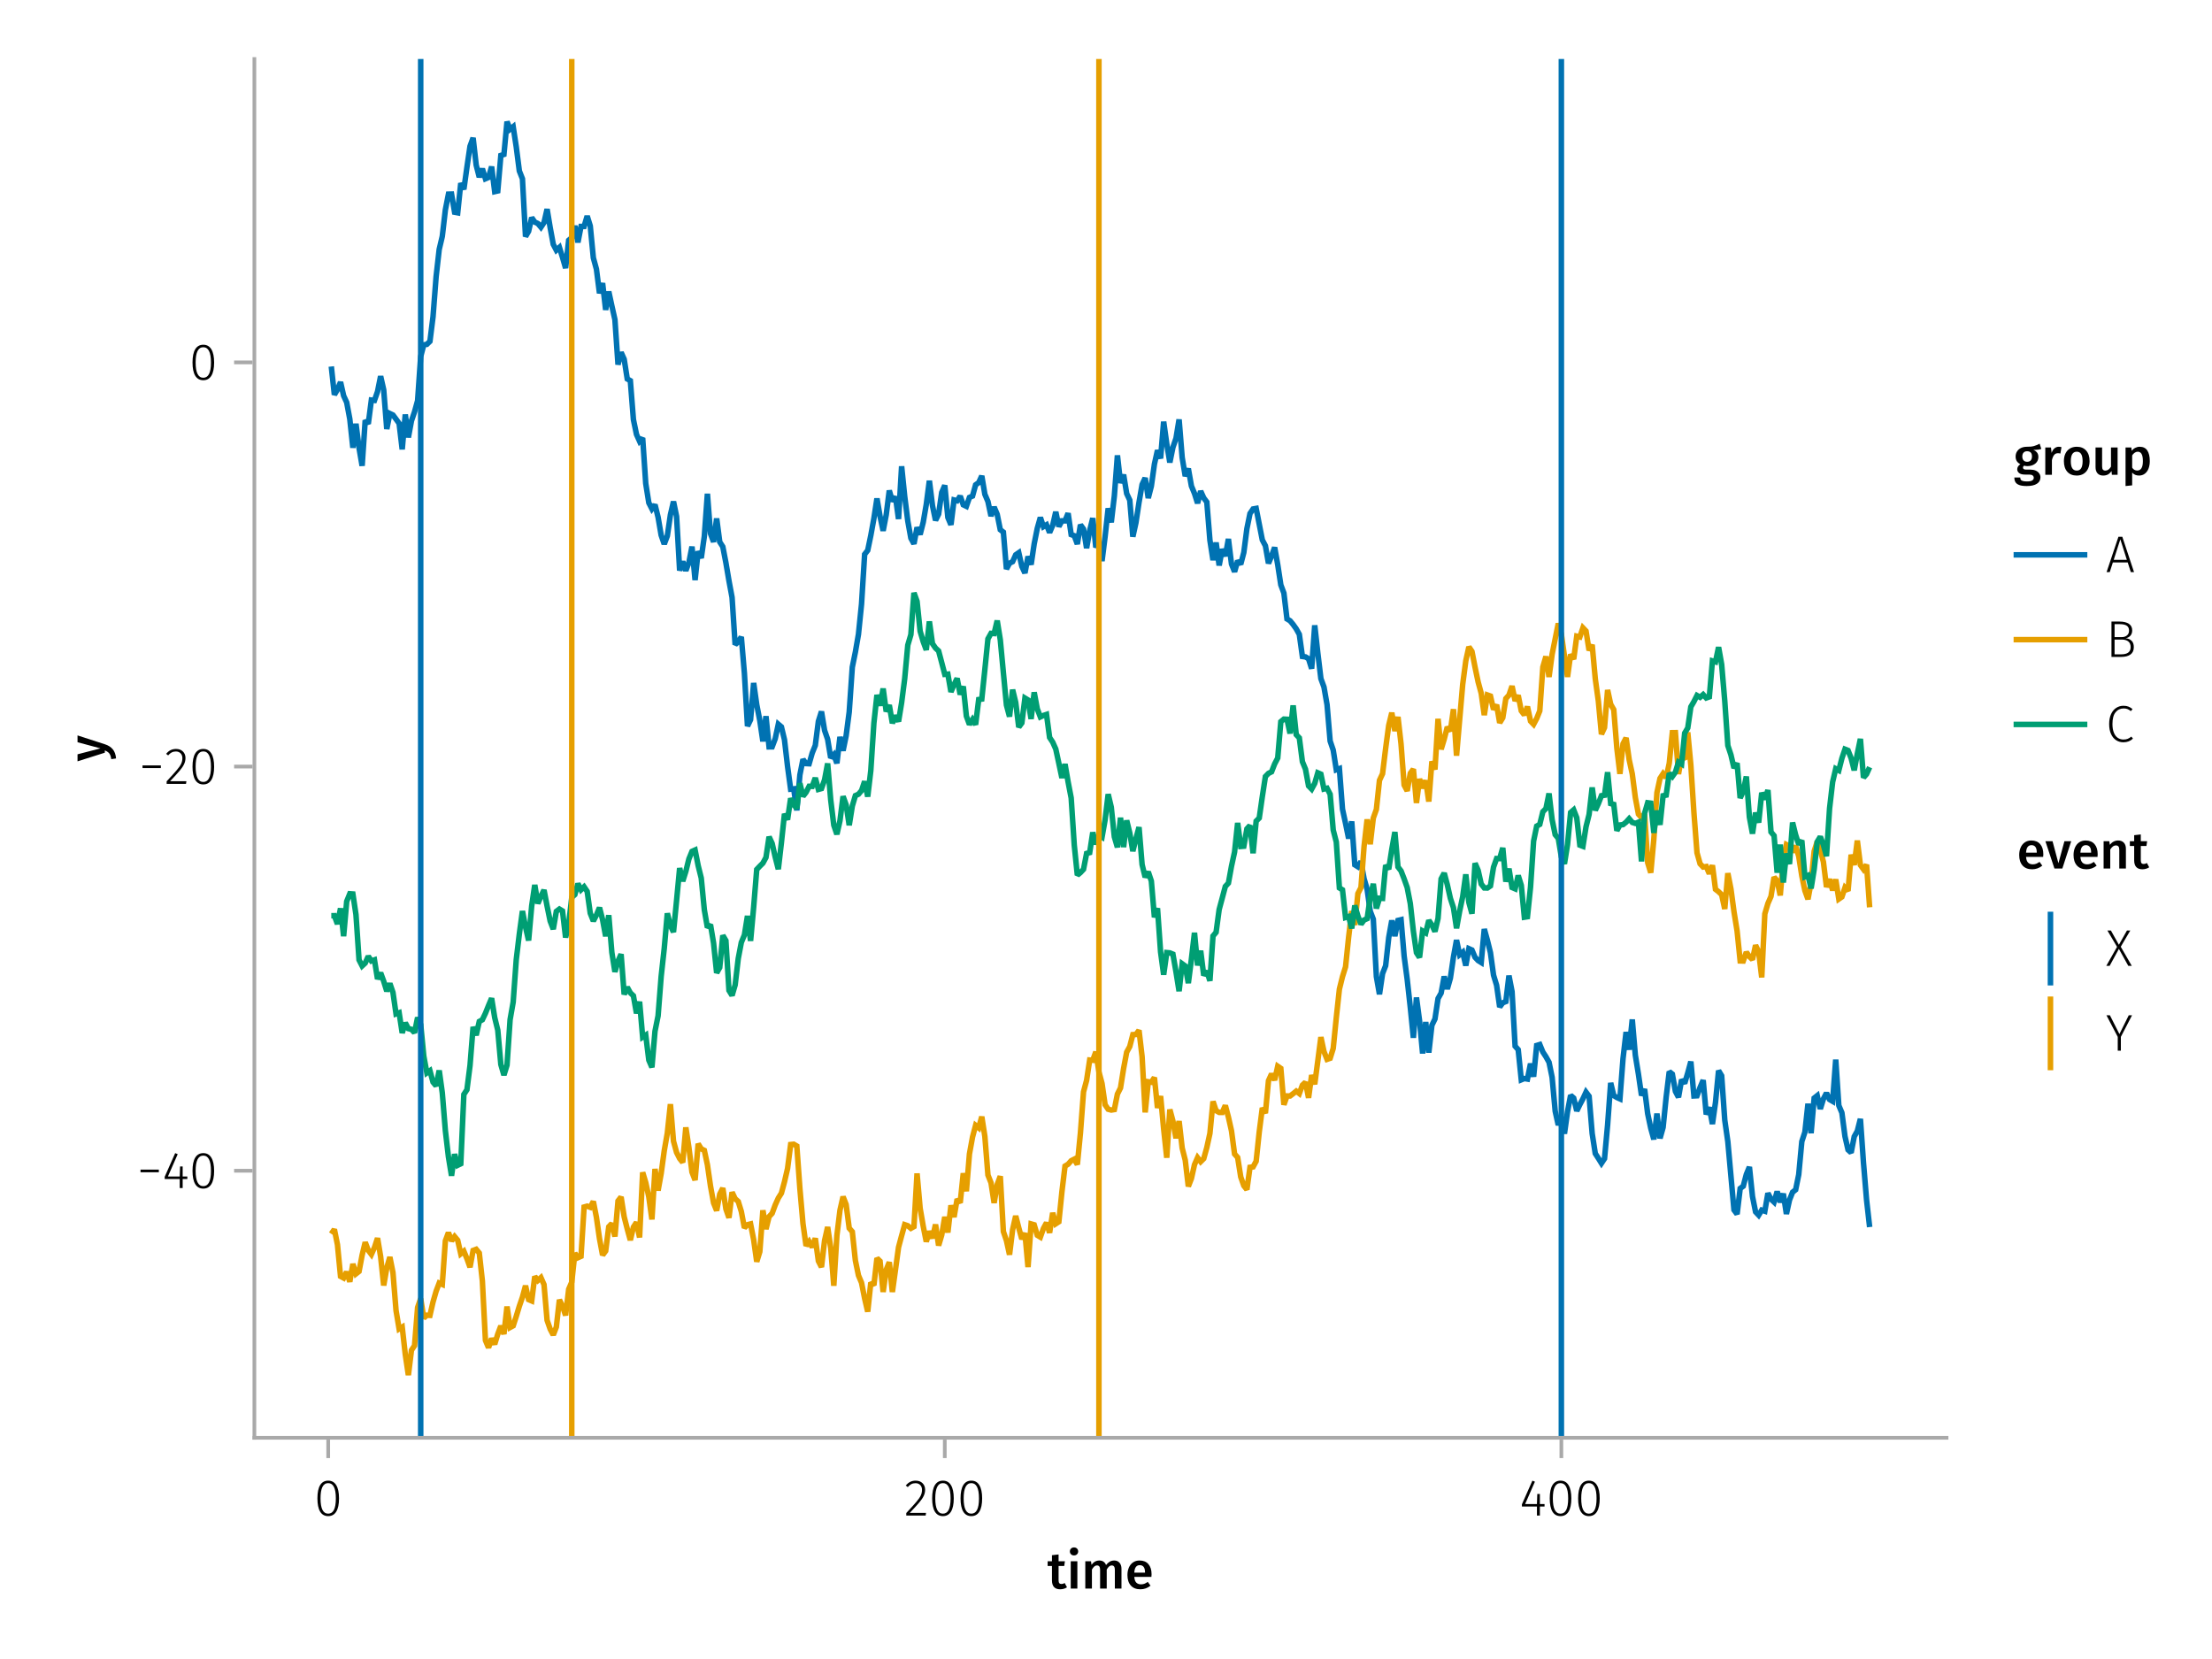 <?xml version="1.0" encoding="UTF-8"?>
<svg xmlns="http://www.w3.org/2000/svg" xmlns:xlink="http://www.w3.org/1999/xlink" width="600" height="450" viewBox="0 0 600 450">
<defs>
<g>
<g id="glyph-0-0-1197f55f">
<path d="M 5.312 -0.344 C 5.051 -0.156 4.758 -0.02 4.438 0.062 C 4.125 0.156 3.797 0.203 3.453 0.203 C 2.723 0.203 2.172 0 1.797 -0.406 C 1.422 -0.812 1.234 -1.414 1.234 -2.219 L 1.234 -6.125 L 0.062 -6.125 L 0.062 -7.406 L 1.234 -7.406 L 1.234 -9.047 L 3.031 -9.25 L 3.031 -7.406 L 4.75 -7.406 L 4.562 -6.125 L 3.031 -6.125 L 3.031 -2.25 C 3.031 -1.883 3.094 -1.625 3.219 -1.469 C 3.344 -1.312 3.539 -1.234 3.812 -1.234 C 4.082 -1.234 4.375 -1.32 4.688 -1.5 Z M 5.312 -0.344 "/>
</g>
<g id="glyph-1-0-1197f55f">
<path d="M 2.875 -7.406 L 2.875 0 L 1.078 0 L 1.078 -7.406 Z M 1.969 -11.156 C 2.301 -11.156 2.57 -11.051 2.781 -10.844 C 2.988 -10.633 3.094 -10.375 3.094 -10.062 C 3.094 -9.758 2.988 -9.504 2.781 -9.297 C 2.57 -9.086 2.301 -8.984 1.969 -8.984 C 1.633 -8.984 1.363 -9.086 1.156 -9.297 C 0.945 -9.504 0.844 -9.758 0.844 -10.062 C 0.844 -10.375 0.945 -10.633 1.156 -10.844 C 1.363 -11.051 1.633 -11.156 1.969 -11.156 Z M 1.969 -11.156 "/>
</g>
<g id="glyph-2-0-1197f55f">
<path d="M 8.938 -7.609 C 9.531 -7.609 10.004 -7.406 10.359 -7 C 10.711 -6.594 10.891 -6.047 10.891 -5.359 L 10.891 0 L 9.094 0 L 9.094 -5.078 C 9.094 -5.867 8.82 -6.266 8.281 -6.266 C 8 -6.266 7.75 -6.172 7.531 -5.984 C 7.32 -5.805 7.109 -5.531 6.891 -5.156 L 6.891 0 L 5.094 0 L 5.094 -5.078 C 5.094 -5.867 4.82 -6.266 4.281 -6.266 C 3.988 -6.266 3.734 -6.172 3.516 -5.984 C 3.305 -5.805 3.094 -5.531 2.875 -5.156 L 2.875 0 L 1.078 0 L 1.078 -7.406 L 2.625 -7.406 L 2.766 -6.438 C 3.328 -7.219 4.039 -7.609 4.906 -7.609 C 5.344 -7.609 5.719 -7.5 6.031 -7.281 C 6.344 -7.062 6.566 -6.758 6.703 -6.375 C 7.004 -6.77 7.332 -7.07 7.688 -7.281 C 8.051 -7.5 8.469 -7.609 8.938 -7.609 Z M 8.938 -7.609 "/>
</g>
<g id="glyph-2-1-1197f55f">
<path d="M 7.156 -3.875 C 7.156 -3.781 7.141 -3.539 7.109 -3.156 L 2.469 -3.156 C 2.52 -2.438 2.703 -1.922 3.016 -1.609 C 3.336 -1.297 3.758 -1.141 4.281 -1.141 C 4.613 -1.141 4.922 -1.191 5.203 -1.297 C 5.492 -1.41 5.801 -1.582 6.125 -1.812 L 6.875 -0.781 C 6.051 -0.125 5.133 0.203 4.125 0.203 C 3 0.203 2.129 -0.141 1.516 -0.828 C 0.91 -1.516 0.609 -2.457 0.609 -3.656 C 0.609 -4.406 0.738 -5.082 1 -5.688 C 1.258 -6.289 1.633 -6.758 2.125 -7.094 C 2.625 -7.438 3.211 -7.609 3.891 -7.609 C 4.93 -7.609 5.734 -7.281 6.297 -6.625 C 6.867 -5.969 7.156 -5.051 7.156 -3.875 Z M 5.375 -4.391 C 5.375 -5.691 4.895 -6.344 3.938 -6.344 C 3.5 -6.344 3.156 -6.18 2.906 -5.859 C 2.656 -5.535 2.508 -5.02 2.469 -4.312 L 5.375 -4.312 Z M 5.375 -4.391 "/>
</g>
<g id="glyph-3-0-1197f55f">
<path d="M 3.844 -9.469 C 4.812 -9.469 5.539 -9.055 6.031 -8.234 C 6.531 -7.422 6.781 -6.223 6.781 -4.641 C 6.781 -3.078 6.531 -1.883 6.031 -1.062 C 5.531 -0.25 4.801 0.156 3.844 0.156 C 2.883 0.156 2.156 -0.25 1.656 -1.062 C 1.164 -1.883 0.922 -3.082 0.922 -4.656 C 0.922 -6.238 1.164 -7.438 1.656 -8.25 C 2.156 -9.062 2.883 -9.469 3.844 -9.469 Z M 3.844 -8.797 C 2.457 -8.797 1.766 -7.414 1.766 -4.656 C 1.766 -1.895 2.457 -0.516 3.844 -0.516 C 4.531 -0.516 5.047 -0.848 5.391 -1.516 C 5.742 -2.191 5.922 -3.234 5.922 -4.641 C 5.922 -6.055 5.742 -7.102 5.391 -7.781 C 5.047 -8.457 4.531 -8.797 3.844 -8.797 Z M 3.844 -8.797 "/>
</g>
<g id="glyph-4-0-1197f55f">
<path d="M 3.156 -9.469 C 3.938 -9.469 4.555 -9.238 5.016 -8.781 C 5.484 -8.32 5.719 -7.734 5.719 -7.016 C 5.719 -6.41 5.586 -5.844 5.328 -5.312 C 5.078 -4.781 4.68 -4.195 4.141 -3.562 C 3.609 -2.926 2.742 -1.977 1.547 -0.719 L 5.969 -0.719 L 5.859 0 L 0.609 0 L 0.609 -0.688 C 1.879 -2.051 2.789 -3.062 3.344 -3.719 C 3.906 -4.375 4.301 -4.941 4.531 -5.422 C 4.758 -5.898 4.875 -6.414 4.875 -6.969 C 4.875 -7.52 4.711 -7.957 4.391 -8.281 C 4.066 -8.613 3.641 -8.781 3.109 -8.781 C 2.68 -8.781 2.301 -8.691 1.969 -8.516 C 1.633 -8.336 1.316 -8.07 1.016 -7.719 L 0.469 -8.141 C 0.832 -8.586 1.234 -8.922 1.672 -9.141 C 2.109 -9.359 2.602 -9.469 3.156 -9.469 Z M 3.156 -9.469 "/>
</g>
<g id="glyph-4-1-1197f55f">
<path d="M 3.844 -9.469 C 4.812 -9.469 5.539 -9.055 6.031 -8.234 C 6.531 -7.422 6.781 -6.223 6.781 -4.641 C 6.781 -3.078 6.531 -1.883 6.031 -1.062 C 5.531 -0.25 4.801 0.156 3.844 0.156 C 2.883 0.156 2.156 -0.25 1.656 -1.062 C 1.164 -1.883 0.922 -3.082 0.922 -4.656 C 0.922 -6.238 1.164 -7.438 1.656 -8.25 C 2.156 -9.062 2.883 -9.469 3.844 -9.469 Z M 3.844 -8.797 C 2.457 -8.797 1.766 -7.414 1.766 -4.656 C 1.766 -1.895 2.457 -0.516 3.844 -0.516 C 4.531 -0.516 5.047 -0.848 5.391 -1.516 C 5.742 -2.191 5.922 -3.234 5.922 -4.641 C 5.922 -6.055 5.742 -7.102 5.391 -7.781 C 5.047 -8.457 4.531 -8.797 3.844 -8.797 Z M 3.844 -8.797 "/>
</g>
<g id="glyph-4-2-1197f55f">
<path d="M 7.125 -9.594 L 4.094 -3.75 L 4.094 0 L 3.25 0 L 3.25 -3.734 L 0.188 -9.594 L 1.125 -9.594 L 3.703 -4.5 L 6.234 -9.594 Z M 7.125 -9.594 "/>
</g>
<g id="glyph-5-0-1197f55f">
<path d="M 3.844 -9.469 C 4.812 -9.469 5.539 -9.055 6.031 -8.234 C 6.531 -7.422 6.781 -6.223 6.781 -4.641 C 6.781 -3.078 6.531 -1.883 6.031 -1.062 C 5.531 -0.25 4.801 0.156 3.844 0.156 C 2.883 0.156 2.156 -0.25 1.656 -1.062 C 1.164 -1.883 0.922 -3.082 0.922 -4.656 C 0.922 -6.238 1.164 -7.438 1.656 -8.25 C 2.156 -9.062 2.883 -9.469 3.844 -9.469 Z M 3.844 -8.797 C 2.457 -8.797 1.766 -7.414 1.766 -4.656 C 1.766 -1.895 2.457 -0.516 3.844 -0.516 C 4.531 -0.516 5.047 -0.848 5.391 -1.516 C 5.742 -2.191 5.922 -3.234 5.922 -4.641 C 5.922 -6.055 5.742 -7.102 5.391 -7.781 C 5.047 -8.457 4.531 -8.797 3.844 -8.797 Z M 3.844 -8.797 "/>
</g>
<g id="glyph-6-0-1197f55f">
<path d="M 6.766 -3.125 L 6.766 -2.453 L 5.5 -2.453 L 5.5 0 L 4.703 0 L 4.703 -2.453 L 0.625 -2.453 L 0.625 -3.047 L 3.469 -9.469 L 4.156 -9.188 L 1.5 -3.125 L 4.703 -3.125 L 4.797 -5.859 L 5.5 -5.859 L 5.5 -3.125 Z M 6.766 -3.125 "/>
</g>
<g id="glyph-6-1-1197f55f">
<path d="M 3.844 -9.469 C 4.812 -9.469 5.539 -9.055 6.031 -8.234 C 6.531 -7.422 6.781 -6.223 6.781 -4.641 C 6.781 -3.078 6.531 -1.883 6.031 -1.062 C 5.531 -0.25 4.801 0.156 3.844 0.156 C 2.883 0.156 2.156 -0.25 1.656 -1.062 C 1.164 -1.883 0.922 -3.082 0.922 -4.656 C 0.922 -6.238 1.164 -7.438 1.656 -8.25 C 2.156 -9.062 2.883 -9.469 3.844 -9.469 Z M 3.844 -8.797 C 2.457 -8.797 1.766 -7.414 1.766 -4.656 C 1.766 -1.895 2.457 -0.516 3.844 -0.516 C 4.531 -0.516 5.047 -0.848 5.391 -1.516 C 5.742 -2.191 5.922 -3.234 5.922 -4.641 C 5.922 -6.055 5.742 -7.102 5.391 -7.781 C 5.047 -8.457 4.531 -8.797 3.844 -8.797 Z M 3.844 -8.797 "/>
</g>
<g id="glyph-7-0-1197f55f">
<path d="M 0.031 -4.656 C 0.945 -4.363 1.656 -3.91 2.156 -3.297 C 2.664 -2.691 2.961 -1.863 3.047 -0.812 L 1.75 -0.625 C 1.676 -1.113 1.57 -1.504 1.438 -1.797 C 1.301 -2.086 1.117 -2.32 0.891 -2.5 C 0.672 -2.676 0.375 -2.844 0 -3 L 0 -2.375 L -7.406 -0.031 L -7.406 -1.938 L -1.188 -3.547 L -7.406 -5.219 L -7.406 -7.062 Z M 0.031 -4.656 "/>
</g>
<g id="glyph-8-0-1197f55f">
<path d="M 0.969 -4.281 L 0.969 -5 L 5.938 -5 L 5.938 -4.281 Z M 0.969 -4.281 "/>
</g>
<g id="glyph-9-0-1197f55f">
<path d="M 6.766 -3.125 L 6.766 -2.453 L 5.5 -2.453 L 5.5 0 L 4.703 0 L 4.703 -2.453 L 0.625 -2.453 L 0.625 -3.047 L 3.469 -9.469 L 4.156 -9.188 L 1.5 -3.125 L 4.703 -3.125 L 4.797 -5.859 L 5.5 -5.859 L 5.5 -3.125 Z M 6.766 -3.125 "/>
</g>
<g id="glyph-10-0-1197f55f">
<path d="M 3.844 -9.469 C 4.812 -9.469 5.539 -9.055 6.031 -8.234 C 6.531 -7.422 6.781 -6.223 6.781 -4.641 C 6.781 -3.078 6.531 -1.883 6.031 -1.062 C 5.531 -0.25 4.801 0.156 3.844 0.156 C 2.883 0.156 2.156 -0.25 1.656 -1.062 C 1.164 -1.883 0.922 -3.082 0.922 -4.656 C 0.922 -6.238 1.164 -7.438 1.656 -8.25 C 2.156 -9.062 2.883 -9.469 3.844 -9.469 Z M 3.844 -8.797 C 2.457 -8.797 1.766 -7.414 1.766 -4.656 C 1.766 -1.895 2.457 -0.516 3.844 -0.516 C 4.531 -0.516 5.047 -0.848 5.391 -1.516 C 5.742 -2.191 5.922 -3.234 5.922 -4.641 C 5.922 -6.055 5.742 -7.102 5.391 -7.781 C 5.047 -8.457 4.531 -8.797 3.844 -8.797 Z M 3.844 -8.797 "/>
</g>
<g id="glyph-11-0-1197f55f">
<path d="M 0.969 -4.281 L 0.969 -5 L 5.938 -5 L 5.938 -4.281 Z M 0.969 -4.281 "/>
</g>
<g id="glyph-12-0-1197f55f">
<path d="M 3.156 -9.469 C 3.938 -9.469 4.555 -9.238 5.016 -8.781 C 5.484 -8.32 5.719 -7.734 5.719 -7.016 C 5.719 -6.41 5.586 -5.844 5.328 -5.312 C 5.078 -4.781 4.68 -4.195 4.141 -3.562 C 3.609 -2.926 2.742 -1.977 1.547 -0.719 L 5.969 -0.719 L 5.859 0 L 0.609 0 L 0.609 -0.688 C 1.879 -2.051 2.789 -3.062 3.344 -3.719 C 3.906 -4.375 4.301 -4.941 4.531 -5.422 C 4.758 -5.898 4.875 -6.414 4.875 -6.969 C 4.875 -7.52 4.711 -7.957 4.391 -8.281 C 4.066 -8.613 3.641 -8.781 3.109 -8.781 C 2.68 -8.781 2.301 -8.691 1.969 -8.516 C 1.633 -8.336 1.316 -8.07 1.016 -7.719 L 0.469 -8.141 C 0.832 -8.586 1.234 -8.922 1.672 -9.141 C 2.109 -9.359 2.602 -9.469 3.156 -9.469 Z M 3.156 -9.469 "/>
</g>
<g id="glyph-13-0-1197f55f">
<path d="M 3.844 -9.469 C 4.812 -9.469 5.539 -9.055 6.031 -8.234 C 6.531 -7.422 6.781 -6.223 6.781 -4.641 C 6.781 -3.078 6.531 -1.883 6.031 -1.062 C 5.531 -0.25 4.801 0.156 3.844 0.156 C 2.883 0.156 2.156 -0.25 1.656 -1.062 C 1.164 -1.883 0.922 -3.082 0.922 -4.656 C 0.922 -6.238 1.164 -7.438 1.656 -8.25 C 2.156 -9.062 2.883 -9.469 3.844 -9.469 Z M 3.844 -8.797 C 2.457 -8.797 1.766 -7.414 1.766 -4.656 C 1.766 -1.895 2.457 -0.516 3.844 -0.516 C 4.531 -0.516 5.047 -0.848 5.391 -1.516 C 5.742 -2.191 5.922 -3.234 5.922 -4.641 C 5.922 -6.055 5.742 -7.102 5.391 -7.781 C 5.047 -8.457 4.531 -8.797 3.844 -8.797 Z M 3.844 -8.797 "/>
</g>
<g id="glyph-14-0-1197f55f">
<path d="M 7.516 -7.016 C 7.035 -6.848 6.32 -6.766 5.375 -6.766 C 5.832 -6.555 6.172 -6.301 6.391 -6 C 6.609 -5.695 6.719 -5.316 6.719 -4.859 C 6.719 -4.367 6.598 -3.938 6.359 -3.562 C 6.117 -3.195 5.77 -2.906 5.312 -2.688 C 4.863 -2.469 4.336 -2.359 3.734 -2.359 C 3.398 -2.359 3.109 -2.398 2.859 -2.484 C 2.648 -2.336 2.547 -2.156 2.547 -1.938 C 2.547 -1.582 2.844 -1.406 3.438 -1.406 L 4.578 -1.406 C 5.117 -1.406 5.594 -1.316 6 -1.141 C 6.406 -0.961 6.719 -0.711 6.938 -0.391 C 7.164 -0.078 7.281 0.281 7.281 0.688 C 7.281 1.438 6.961 2.016 6.328 2.422 C 5.691 2.836 4.773 3.047 3.578 3.047 C 2.723 3.047 2.051 2.957 1.562 2.781 C 1.07 2.602 0.723 2.348 0.516 2.016 C 0.305 1.68 0.203 1.254 0.203 0.734 L 1.812 0.734 C 1.812 0.992 1.859 1.195 1.953 1.344 C 2.055 1.488 2.238 1.598 2.5 1.672 C 2.758 1.754 3.129 1.797 3.609 1.797 C 4.297 1.797 4.773 1.707 5.047 1.531 C 5.328 1.363 5.469 1.125 5.469 0.812 C 5.469 0.531 5.359 0.312 5.141 0.156 C 4.93 0.008 4.625 -0.062 4.219 -0.062 L 3.094 -0.062 C 2.395 -0.062 1.867 -0.195 1.516 -0.469 C 1.16 -0.738 0.984 -1.082 0.984 -1.5 C 0.984 -1.758 1.055 -2.008 1.203 -2.25 C 1.359 -2.5 1.57 -2.707 1.844 -2.875 C 1.395 -3.102 1.066 -3.383 0.859 -3.719 C 0.648 -4.062 0.547 -4.473 0.547 -4.953 C 0.547 -5.484 0.676 -5.945 0.938 -6.344 C 1.195 -6.75 1.555 -7.062 2.016 -7.281 C 2.484 -7.5 3.016 -7.609 3.609 -7.609 C 4.391 -7.598 5.02 -7.66 5.5 -7.797 C 5.988 -7.93 6.508 -8.145 7.062 -8.438 Z M 3.641 -6.391 C 3.234 -6.391 2.914 -6.258 2.688 -6 C 2.469 -5.75 2.359 -5.41 2.359 -4.984 C 2.359 -4.535 2.473 -4.18 2.703 -3.922 C 2.93 -3.66 3.254 -3.531 3.672 -3.531 C 4.098 -3.531 4.422 -3.656 4.641 -3.906 C 4.867 -4.164 4.984 -4.531 4.984 -5 C 4.984 -5.926 4.535 -6.391 3.641 -6.391 Z M 3.641 -6.391 "/>
</g>
<g id="glyph-14-1-1197f55f">
<path d="M 7 0 L 5.453 0 L 5.344 -1.031 C 5.07 -0.613 4.754 -0.301 4.391 -0.094 C 4.023 0.102 3.586 0.203 3.078 0.203 C 2.422 0.203 1.91 0 1.547 -0.406 C 1.191 -0.812 1.016 -1.375 1.016 -2.094 L 1.016 -7.406 L 2.797 -7.406 L 2.797 -2.312 C 2.797 -1.895 2.867 -1.594 3.016 -1.406 C 3.16 -1.227 3.391 -1.141 3.703 -1.141 C 4.273 -1.141 4.773 -1.492 5.203 -2.203 L 5.203 -7.406 L 7 -7.406 Z M 7 0 "/>
</g>
<g id="glyph-15-0-1197f55f">
<path d="M 4.734 -7.609 C 5.004 -7.609 5.25 -7.57 5.469 -7.5 L 5.172 -5.766 C 4.941 -5.828 4.723 -5.859 4.516 -5.859 C 4.066 -5.859 3.719 -5.695 3.469 -5.375 C 3.219 -5.062 3.02 -4.586 2.875 -3.953 L 2.875 0 L 1.078 0 L 1.078 -7.406 L 2.625 -7.406 L 2.797 -5.953 C 2.973 -6.484 3.227 -6.891 3.562 -7.172 C 3.906 -7.461 4.297 -7.609 4.734 -7.609 Z M 4.734 -7.609 "/>
</g>
<g id="glyph-15-1-1197f55f">
<path d="M 4.906 -7.609 C 5.844 -7.609 6.535 -7.27 6.984 -6.594 C 7.43 -5.914 7.656 -4.957 7.656 -3.719 C 7.656 -2.957 7.539 -2.281 7.312 -1.688 C 7.082 -1.094 6.742 -0.629 6.297 -0.297 C 5.859 0.035 5.336 0.203 4.734 0.203 C 3.953 0.203 3.332 -0.066 2.875 -0.609 L 2.875 2.859 L 1.078 3.047 L 1.078 -7.406 L 2.641 -7.406 L 2.75 -6.5 C 3.031 -6.875 3.359 -7.148 3.734 -7.328 C 4.109 -7.516 4.5 -7.609 4.906 -7.609 Z M 4.234 -1.156 C 5.266 -1.156 5.781 -2.004 5.781 -3.703 C 5.781 -4.609 5.66 -5.258 5.422 -5.656 C 5.191 -6.062 4.844 -6.266 4.375 -6.266 C 4.082 -6.266 3.805 -6.172 3.547 -5.984 C 3.285 -5.805 3.062 -5.566 2.875 -5.266 L 2.875 -1.938 C 3.219 -1.414 3.672 -1.156 4.234 -1.156 Z M 4.234 -1.156 "/>
</g>
<g id="glyph-16-0-1197f55f">
<path d="M 4.109 -7.609 C 5.191 -7.609 6.039 -7.258 6.656 -6.562 C 7.27 -5.875 7.578 -4.922 7.578 -3.703 C 7.578 -2.93 7.438 -2.25 7.156 -1.656 C 6.875 -1.062 6.473 -0.602 5.953 -0.281 C 5.43 0.039 4.812 0.203 4.094 0.203 C 3 0.203 2.145 -0.141 1.531 -0.828 C 0.914 -1.523 0.609 -2.484 0.609 -3.703 C 0.609 -4.484 0.742 -5.164 1.016 -5.75 C 1.297 -6.344 1.703 -6.801 2.234 -7.125 C 2.766 -7.445 3.391 -7.609 4.109 -7.609 Z M 4.109 -6.266 C 3.023 -6.266 2.484 -5.41 2.484 -3.703 C 2.484 -2.828 2.617 -2.18 2.891 -1.766 C 3.16 -1.348 3.562 -1.141 4.094 -1.141 C 4.625 -1.141 5.02 -1.348 5.281 -1.766 C 5.551 -2.191 5.688 -2.836 5.688 -3.703 C 5.688 -4.578 5.551 -5.223 5.281 -5.641 C 5.02 -6.055 4.629 -6.266 4.109 -6.266 Z M 4.109 -6.266 "/>
</g>
<g id="glyph-17-0-1197f55f">
<path d="M 6.797 0 L 5.953 -2.625 L 1.922 -2.625 L 1.078 0 L 0.219 0 L 3.438 -9.594 L 4.484 -9.594 L 7.672 0 Z M 2.156 -3.328 L 5.719 -3.328 L 3.953 -8.906 Z M 2.156 -3.328 "/>
</g>
<g id="glyph-17-1-1197f55f">
<path d="M 5.406 -5.078 C 6.062 -5.004 6.594 -4.773 7 -4.391 C 7.406 -4.004 7.609 -3.426 7.609 -2.656 C 7.609 -1.758 7.305 -1.094 6.703 -0.656 C 6.098 -0.219 5.254 0 4.172 0 L 1.547 0 L 1.547 -9.594 L 3.703 -9.594 C 4.805 -9.594 5.66 -9.391 6.266 -8.984 C 6.867 -8.586 7.172 -7.992 7.172 -7.203 C 7.172 -6.609 7.008 -6.129 6.688 -5.766 C 6.363 -5.398 5.938 -5.172 5.406 -5.078 Z M 2.391 -8.891 L 2.391 -5.375 L 4.328 -5.375 C 4.922 -5.375 5.398 -5.531 5.766 -5.844 C 6.129 -6.156 6.312 -6.586 6.312 -7.141 C 6.312 -7.766 6.098 -8.211 5.672 -8.484 C 5.254 -8.754 4.625 -8.891 3.781 -8.891 Z M 4.172 -0.703 C 5.891 -0.703 6.75 -1.352 6.75 -2.656 C 6.75 -3.352 6.535 -3.867 6.109 -4.203 C 5.68 -4.535 5.117 -4.703 4.422 -4.703 L 2.391 -4.703 L 2.391 -0.703 Z M 4.172 -0.703 "/>
</g>
<g id="glyph-17-2-1197f55f">
<path d="M 4.797 -9.75 C 5.328 -9.75 5.773 -9.676 6.141 -9.531 C 6.516 -9.383 6.891 -9.16 7.266 -8.859 L 6.812 -8.297 C 6.488 -8.555 6.176 -8.742 5.875 -8.859 C 5.582 -8.973 5.242 -9.031 4.859 -9.031 C 3.953 -9.031 3.219 -8.68 2.656 -7.984 C 2.094 -7.297 1.812 -6.234 1.812 -4.797 C 1.812 -3.867 1.941 -3.086 2.203 -2.453 C 2.461 -1.816 2.816 -1.348 3.266 -1.047 C 3.723 -0.742 4.238 -0.594 4.812 -0.594 C 5.27 -0.594 5.656 -0.66 5.969 -0.797 C 6.289 -0.93 6.613 -1.129 6.938 -1.391 L 7.375 -0.844 C 6.676 -0.176 5.812 0.156 4.781 0.156 C 4.039 0.156 3.379 -0.035 2.797 -0.422 C 2.211 -0.805 1.754 -1.367 1.422 -2.109 C 1.086 -2.848 0.922 -3.742 0.922 -4.797 C 0.922 -5.859 1.094 -6.758 1.438 -7.5 C 1.781 -8.238 2.242 -8.797 2.828 -9.172 C 3.41 -9.555 4.066 -9.75 4.797 -9.75 Z M 4.797 -9.75 "/>
</g>
<g id="glyph-17-3-1197f55f">
<path d="M 4.062 -5.188 L 7.062 0 L 6.109 0 L 3.562 -4.609 L 1.047 0 L 0.141 0 L 3.062 -5.156 L 0.438 -9.594 L 1.391 -9.594 L 3.562 -5.719 L 5.75 -9.594 L 6.656 -9.594 Z M 4.062 -5.188 "/>
</g>
<g id="glyph-18-0-1197f55f">
<path d="M 7.156 -3.875 C 7.156 -3.781 7.141 -3.539 7.109 -3.156 L 2.469 -3.156 C 2.52 -2.438 2.703 -1.922 3.016 -1.609 C 3.336 -1.297 3.758 -1.141 4.281 -1.141 C 4.613 -1.141 4.922 -1.191 5.203 -1.297 C 5.492 -1.41 5.801 -1.582 6.125 -1.812 L 6.875 -0.781 C 6.051 -0.125 5.133 0.203 4.125 0.203 C 3 0.203 2.129 -0.141 1.516 -0.828 C 0.91 -1.516 0.609 -2.457 0.609 -3.656 C 0.609 -4.406 0.738 -5.082 1 -5.688 C 1.258 -6.289 1.633 -6.758 2.125 -7.094 C 2.625 -7.438 3.211 -7.609 3.891 -7.609 C 4.93 -7.609 5.734 -7.281 6.297 -6.625 C 6.867 -5.969 7.156 -5.051 7.156 -3.875 Z M 5.375 -4.391 C 5.375 -5.691 4.895 -6.344 3.938 -6.344 C 3.5 -6.344 3.156 -6.18 2.906 -5.859 C 2.656 -5.535 2.508 -5.02 2.469 -4.312 L 5.375 -4.312 Z M 5.375 -4.391 "/>
</g>
<g id="glyph-18-1-1197f55f">
<path d="M 7.031 -7.406 L 4.625 0 L 2.484 0 L 0.031 -7.406 L 1.969 -7.406 L 3.562 -1.438 L 5.188 -7.406 Z M 7.031 -7.406 "/>
</g>
<g id="glyph-18-2-1197f55f">
<path d="M 5.312 -0.344 C 5.051 -0.156 4.758 -0.02 4.438 0.062 C 4.125 0.156 3.797 0.203 3.453 0.203 C 2.723 0.203 2.172 0 1.797 -0.406 C 1.422 -0.812 1.234 -1.414 1.234 -2.219 L 1.234 -6.125 L 0.062 -6.125 L 0.062 -7.406 L 1.234 -7.406 L 1.234 -9.047 L 3.031 -9.25 L 3.031 -7.406 L 4.75 -7.406 L 4.562 -6.125 L 3.031 -6.125 L 3.031 -2.25 C 3.031 -1.883 3.094 -1.625 3.219 -1.469 C 3.344 -1.312 3.539 -1.234 3.812 -1.234 C 4.082 -1.234 4.375 -1.32 4.688 -1.5 Z M 5.312 -0.344 "/>
</g>
<g id="glyph-19-0-1197f55f">
<path d="M 5.031 -7.609 C 5.688 -7.609 6.195 -7.41 6.562 -7.016 C 6.938 -6.617 7.125 -6.066 7.125 -5.359 L 7.125 0 L 5.328 0 L 5.328 -5.078 C 5.328 -5.516 5.25 -5.82 5.094 -6 C 4.945 -6.176 4.723 -6.266 4.422 -6.266 C 4.117 -6.266 3.844 -6.172 3.594 -5.984 C 3.344 -5.797 3.102 -5.52 2.875 -5.156 L 2.875 0 L 1.078 0 L 1.078 -7.406 L 2.625 -7.406 L 2.766 -6.438 C 3.379 -7.219 4.133 -7.609 5.031 -7.609 Z M 5.031 -7.609 "/>
</g>
</g>
<clipPath id="clip-0-1197f55f">
<path clip-rule="nonzero" d="M 113 16 L 115 16 L 115 390 L 113 390 Z M 113 16 "/>
</clipPath>
<clipPath id="clip-1-1197f55f">
<path clip-rule="nonzero" d="M 422 16 L 425 16 L 425 390 L 422 390 Z M 422 16 "/>
</clipPath>
<clipPath id="clip-2-1197f55f">
<path clip-rule="nonzero" d="M 154 16 L 156 16 L 156 390 L 154 390 Z M 154 16 "/>
</clipPath>
<clipPath id="clip-3-1197f55f">
<path clip-rule="nonzero" d="M 297 16 L 299 16 L 299 390 L 297 390 Z M 297 16 "/>
</clipPath>
</defs>
<rect x="-60" y="-45" width="720" height="540" fill="rgb(100%, 100%, 100%)" fill-opacity="1"/>
<path fill-rule="nonzero" fill="rgb(100%, 100%, 100%)" fill-opacity="1" d="M 69 390 L 528 390 L 528 16 L 69 16 Z M 69 390 "/>
<g fill="rgb(0%, 0%, 0%)" fill-opacity="1">
<use xlink:href="#glyph-0-0-1197f55f" x="284.108" y="430.89"/>
</g>
<g fill="rgb(0%, 0%, 0%)" fill-opacity="1">
<use xlink:href="#glyph-1-0-1197f55f" x="289.358" y="430.89"/>
</g>
<g fill="rgb(0%, 0%, 0%)" fill-opacity="1">
<use xlink:href="#glyph-2-0-1197f55f" x="293.306" y="430.89"/>
</g>
<g fill="rgb(0%, 0%, 0%)" fill-opacity="1">
<use xlink:href="#glyph-2-1-1197f55f" x="305.206" y="430.89"/>
</g>
<g fill="rgb(0%, 0%, 0%)" fill-opacity="1">
<use xlink:href="#glyph-3-0-1197f55f" x="85.177" y="411.09"/>
</g>
<g fill="rgb(0%, 0%, 0%)" fill-opacity="1">
<use xlink:href="#glyph-4-0-1197f55f" x="245.218" y="411.09"/>
</g>
<g fill="rgb(0%, 0%, 0%)" fill-opacity="1">
<use xlink:href="#glyph-5-0-1197f55f" x="251.924" y="411.09"/>
</g>
<g fill="rgb(0%, 0%, 0%)" fill-opacity="1">
<use xlink:href="#glyph-4-1-1197f55f" x="259.624" y="411.09"/>
</g>
<g fill="rgb(0%, 0%, 0%)" fill-opacity="1">
<use xlink:href="#glyph-6-0-1197f55f" x="412.189" y="411.09"/>
</g>
<g fill="rgb(0%, 0%, 0%)" fill-opacity="1">
<use xlink:href="#glyph-4-1-1197f55f" x="419.441" y="411.09"/>
</g>
<g fill="rgb(0%, 0%, 0%)" fill-opacity="1">
<use xlink:href="#glyph-6-1-1197f55f" x="427.141" y="411.09"/>
</g>
<g fill="rgb(0%, 0%, 0%)" fill-opacity="1">
<use xlink:href="#glyph-7-0-1197f55f" x="28.436" y="206.542"/>
</g>
<g fill="rgb(0%, 0%, 0%)" fill-opacity="1">
<use xlink:href="#glyph-8-0-1197f55f" x="37.146" y="322.253"/>
</g>
<g fill="rgb(0%, 0%, 0%)" fill-opacity="1">
<use xlink:href="#glyph-9-0-1197f55f" x="44.048" y="322.253"/>
</g>
<g fill="rgb(0%, 0%, 0%)" fill-opacity="1">
<use xlink:href="#glyph-10-0-1197f55f" x="51.3" y="322.253"/>
</g>
<g fill="rgb(0%, 0%, 0%)" fill-opacity="1">
<use xlink:href="#glyph-11-0-1197f55f" x="37.692" y="212.617"/>
</g>
<g fill="rgb(0%, 0%, 0%)" fill-opacity="1">
<use xlink:href="#glyph-12-0-1197f55f" x="44.594" y="212.617"/>
</g>
<g fill="rgb(0%, 0%, 0%)" fill-opacity="1">
<use xlink:href="#glyph-4-1-1197f55f" x="51.3" y="212.617"/>
</g>
<g fill="rgb(0%, 0%, 0%)" fill-opacity="1">
<use xlink:href="#glyph-13-0-1197f55f" x="51.3" y="102.981"/>
</g>
<path fill="none" stroke-width="1.5" stroke-linecap="butt" stroke-linejoin="miter" stroke="rgb(0%, 44.706%, 69.804%)" stroke-opacity="1" stroke-miterlimit="2" d="M 89.863 99.406 L 90.699 107.07 L 91.535 105.66 L 92.371 103.641 L 93.207 107.34 L 94.043 109.16 L 94.883 113.668 L 95.719 121.457 L 96.555 114.949 L 97.391 121.508 L 98.227 126.352 L 99.062 114.016 L 99.898 114.949 L 100.734 108.516 L 101.57 108.609 L 102.406 106.215 L 103.242 102.047 L 104.078 105.75 L 104.914 116.375 L 105.75 112.172 L 106.59 112.57 L 107.426 113.695 L 108.262 114.844 L 109.098 121.891 L 109.934 112.426 L 110.77 118.645 L 111.605 114.156 L 112.441 111.711 L 113.277 108.676 L 114.113 96.695 L 114.949 93.535 L 115.785 93.402 L 116.621 92.582 L 117.457 85.914 L 118.297 75.023 L 119.133 67.648 L 119.969 64.105 L 120.805 56.914 L 121.641 52.664 L 122.477 52.641 L 123.312 57.57 L 124.148 57.723 L 124.984 49.688 L 125.82 51.359 L 126.656 45.352 L 127.492 39.676 L 128.328 37.395 L 129.164 44.766 L 130.004 48.043 L 130.84 45.77 L 131.676 48.488 L 132.512 48.129 L 133.348 45.188 L 134.184 51.98 L 135.02 51.789 L 135.855 42.168 L 136.691 41.891 L 137.527 33 L 138.363 35.051 L 139.199 34.383 L 140.035 39.855 L 140.871 46.375 L 141.711 48.492 L 142.547 64.168 L 143.383 62.734 L 144.219 59.023 L 145.055 60.234 L 145.891 60.625 L 146.727 61.629 L 147.562 60.371 L 148.398 56.719 L 149.234 61.75 L 150.07 66.277 L 150.906 67.863 L 151.742 67.109 L 152.578 69.812 L 153.418 72.723 L 154.254 65.18 L 155.09 64.477 L 155.926 61.254 L 156.762 65.742 L 157.598 61.418 L 158.434 61.422 L 159.27 58.602 L 160.105 61.289 L 160.941 69.926 L 161.777 72.988 L 162.613 79.539 L 163.449 76.801 L 164.285 84.055 L 165.125 79.086 L 165.961 82.969 L 166.797 86.711 L 167.633 98.895 L 168.469 95.578 L 169.305 97.441 L 170.141 102.781 L 170.977 103.254 L 171.812 113.809 L 172.648 117.832 L 173.484 119.691 L 174.32 118.797 L 175.156 131.152 L 175.992 136.383 L 176.832 138.027 L 177.668 136.895 L 178.504 140.301 L 179.34 145.172 L 180.176 147.574 L 181.012 145.367 L 181.848 139.637 L 182.684 136.035 L 183.52 140.094 L 184.355 154.758 L 185.191 152.297 L 186.027 154.797 L 186.863 152.59 L 187.699 148.262 L 188.539 157.344 L 189.375 149.547 L 190.211 151.371 L 191.047 145.496 L 191.883 133.926 L 192.719 144.734 L 193.555 146.992 L 194.391 140.625 L 195.227 147 L 196.062 148.301 L 196.898 152.645 L 197.734 157.559 L 198.57 162.043 L 199.406 174.852 L 200.246 174.07 L 201.082 172.773 L 201.918 182.641 L 202.754 196.953 L 203.59 195.215 L 204.426 185.254 L 205.262 191.145 L 206.098 195.449 L 206.934 201.098 L 207.77 194.266 L 208.605 202.586 L 209.441 202.574 L 210.277 200.375 L 211.117 196.441 L 211.953 197.156 L 212.789 200.656 L 213.625 207.883 L 214.461 214.062 L 215.297 213.973 L 216.133 219.816 L 216.969 210.191 L 217.805 205.977 L 218.641 207.121 L 219.477 207.164 L 220.312 204.25 L 221.148 202.18 L 221.984 195.664 L 222.824 192.996 L 223.66 198.105 L 224.496 200.52 L 225.332 205.566 L 226.168 204.699 L 227.004 207.039 L 227.84 199.879 L 228.676 203.629 L 229.512 199.559 L 230.348 193.109 L 231.184 180.977 L 232.02 176.867 L 232.855 172.051 L 233.691 163.836 L 234.531 150.355 L 235.367 149.285 L 236.203 145.246 L 237.039 140.656 L 237.875 135.211 L 238.711 140.062 L 239.547 143.977 L 240.383 139.633 L 241.219 133.051 L 242.055 135.977 L 242.891 134.711 L 243.727 140.781 L 244.562 126.48 L 245.398 134.66 L 246.238 141.324 L 247.074 145.973 L 247.91 147.516 L 248.746 143.066 L 249.582 144.977 L 250.418 141.676 L 251.254 136.82 L 252.09 130.395 L 252.926 137.117 L 253.762 141.145 L 254.598 139.445 L 255.434 133.598 L 256.27 131.652 L 257.105 140.355 L 257.945 142.344 L 258.781 135.613 L 259.617 135.828 L 260.453 134.562 L 261.289 136.93 L 262.125 137.332 L 262.961 134.926 L 263.797 134.555 L 264.633 131.512 L 265.469 130.922 L 266.305 129.09 L 267.141 134.07 L 267.977 136.035 L 268.812 139.973 L 269.652 137.539 L 270.488 139.512 L 271.324 143.684 L 272.16 144.336 L 272.996 154.352 L 273.832 152.777 L 274.668 152.348 L 275.504 150.496 L 276.34 149.922 L 277.176 153.633 L 278.012 155.441 L 278.848 150.949 L 279.684 153.141 L 280.52 147.531 L 281.359 143.324 L 282.195 140.359 L 283.031 142.855 L 283.867 142.359 L 284.703 144.449 L 285.539 142.516 L 286.375 138.836 L 287.211 142.82 L 288.047 141.281 L 288.883 141.277 L 289.719 139.223 L 290.555 145.012 L 291.391 145.312 L 292.227 147.578 L 293.066 142.348 L 293.902 143.504 L 294.738 148.684 L 295.574 143.93 L 296.41 140.543 L 297.246 148.465 L 298.082 147.117 L 298.918 152.184 L 299.754 145.523 L 300.59 137.875 L 301.426 141.691 L 302.262 134.523 L 303.098 123.516 L 303.934 131 L 304.773 128.75 L 305.609 133.883 L 306.445 135.66 L 307.281 145.578 L 308.117 141.793 L 308.953 136.293 L 309.789 131.43 L 310.625 129.641 L 311.461 135.098 L 312.297 131.852 L 313.133 125.895 L 313.969 122.141 L 314.805 124.344 L 315.641 114.375 L 316.48 120.391 L 317.316 125.445 L 318.152 121.336 L 318.988 118.879 L 319.824 113.773 L 320.66 124.09 L 321.496 129.145 L 322.332 127.105 L 323.168 131.832 L 324.004 133.848 L 324.84 136.496 L 325.676 133.211 L 326.512 135.059 L 327.348 136.184 L 328.188 146.543 L 329.023 151.938 L 329.859 147.164 L 330.695 153.375 L 331.531 148.969 L 332.367 150.84 L 333.203 146.191 L 334.039 152.988 L 334.875 155.086 L 335.711 152.117 L 336.547 153.047 L 337.383 149.852 L 338.219 143.402 L 339.055 139.297 L 339.895 138.059 L 340.73 137.91 L 341.566 142.191 L 342.402 146.461 L 343.238 148.043 L 344.074 152.805 L 344.91 150.824 L 345.746 148.477 L 346.582 153.172 L 347.418 158.645 L 348.254 160.879 L 349.09 167.887 L 349.926 168.383 L 350.762 169.395 L 351.602 170.578 L 352.438 172.074 L 353.273 178.066 L 354.109 178.18 L 354.945 178.684 L 355.781 181.367 L 356.617 169.617 L 357.453 177.133 L 358.289 184.074 L 359.125 186.359 L 359.961 191.156 L 360.797 201 L 361.633 203.469 L 362.469 208.801 L 363.309 208.492 L 364.145 219.469 L 364.98 223.348 L 365.816 227.457 L 366.652 222.805 L 367.488 234.59 L 368.324 235.105 L 369.16 233.684 L 369.996 238.32 L 370.832 241.215 L 371.668 247.148 L 372.504 249.324 L 373.34 264.883 L 374.18 269.688 L 375.016 264.078 L 375.852 261.949 L 376.688 254.324 L 377.523 249.664 L 378.359 253.914 L 379.195 249.664 L 380.031 249.461 L 380.867 259.336 L 381.703 265.68 L 382.539 273.223 L 383.375 281.504 L 384.211 270.566 L 385.047 276.875 L 385.883 285.746 L 386.723 277.215 L 387.559 285.516 L 388.395 278.102 L 389.23 276.391 L 390.066 270.852 L 390.902 269.367 L 391.738 264.844 L 392.574 268.266 L 393.41 265.328 L 394.246 259.598 L 395.082 254.988 L 395.918 258.973 L 396.754 258.293 L 397.594 261.914 L 398.43 257.328 L 399.266 257.695 L 400.102 259.66 L 400.938 260.547 L 401.773 261.07 L 402.609 252.004 L 403.445 255.023 L 404.281 258.41 L 405.117 264.5 L 405.953 267.258 L 406.789 273.141 L 407.625 272 L 408.461 271.672 L 409.301 264.637 L 410.137 268.961 L 410.973 283.773 L 411.809 284.719 L 412.645 292.891 L 413.48 292.547 L 414.316 292.691 L 415.152 288.512 L 415.988 292.047 L 416.824 283.578 L 417.66 283.324 L 418.496 285.352 L 419.332 286.637 L 420.168 288.125 L 421.008 292.211 L 421.844 301.398 L 422.68 305.168 L 423.516 302.945 L 424.352 307.512 L 425.188 301.523 L 426.023 297.113 L 426.859 297.844 L 427.695 301.336 L 428.531 299.617 L 429.367 298.051 L 430.203 296.242 L 431.039 297.363 L 431.875 307.473 L 432.715 312.883 L 433.551 314.18 L 434.387 315.531 L 435.223 314.262 L 436.059 305.133 L 436.895 293.73 L 437.73 297.176 L 438.566 297.684 L 439.402 298.059 L 440.238 287.176 L 441.074 279.941 L 441.91 284.723 L 442.746 276.527 L 443.582 286.23 L 444.422 291.371 L 445.258 297.145 L 446.094 295.414 L 446.93 302.062 L 447.766 306.027 L 448.602 309.051 L 449.438 302.062 L 450.273 308.766 L 451.109 305.805 L 451.945 297.555 L 452.781 290.68 L 453.617 291.344 L 454.453 296.035 L 455.289 297.633 L 456.129 292.859 L 456.965 293.855 L 457.801 291.039 L 458.637 287.945 L 459.473 297.27 L 460.309 297.227 L 461.145 294.961 L 461.98 292.992 L 462.816 302.285 L 463.652 300.363 L 464.488 304.898 L 465.324 299.027 L 466.16 290.402 L 466.996 291.801 L 467.836 303.805 L 468.672 309.676 L 469.508 318.945 L 470.344 328.199 L 471.18 329.32 L 472.016 322.375 L 472.852 321.746 L 473.688 318.559 L 474.523 316.535 L 475.359 324.543 L 476.195 328.715 L 477.031 329.609 L 477.867 328.242 L 478.703 328.527 L 479.543 323.652 L 480.379 325.262 L 481.215 326.059 L 482.051 323.18 L 482.887 326.102 L 483.723 323.777 L 484.559 329.285 L 485.395 325.5 L 486.23 323.383 L 487.066 322.715 L 487.902 318.605 L 488.738 309.625 L 489.574 307.082 L 490.41 299.371 L 491.25 307.375 L 492.086 297.859 L 492.922 297.195 L 493.758 300.793 L 494.594 298.086 L 495.43 296.477 L 496.266 298.238 L 497.102 298.719 L 497.938 287.418 L 498.773 299.863 L 499.609 301.832 L 500.445 308.227 L 501.281 311.883 L 502.117 312.648 L 502.957 308.297 L 503.793 306.793 L 504.629 303.492 L 505.465 315.402 L 506.301 325.449 L 507.137 332.84 "/>
<path fill="none" stroke-width="1.5" stroke-linecap="butt" stroke-linejoin="miter" stroke="rgb(90.196%, 62.353%, 0%)" stroke-opacity="1" stroke-miterlimit="2" d="M 89.863 334.68 L 90.699 333.461 L 91.535 337.598 L 92.371 346.199 L 93.207 346.652 L 94.043 344.984 L 94.883 347.676 L 95.719 342.84 L 96.555 345.523 L 97.391 344.867 L 98.227 340.445 L 99.062 336.965 L 99.898 339.152 L 100.734 340.254 L 101.57 338.387 L 102.406 335.84 L 103.242 340.832 L 104.078 348.684 L 104.914 343.891 L 105.75 340.973 L 106.59 345.195 L 107.426 355.488 L 108.262 360.465 L 109.098 359.965 L 109.934 367.383 L 110.77 373 L 111.605 366.246 L 112.441 365.012 L 113.277 354.633 L 114.113 352.234 L 114.949 357.516 L 115.785 356.754 L 116.621 356.797 L 117.457 353.156 L 118.297 350.238 L 119.133 348.031 L 119.969 348.398 L 120.805 336.582 L 121.641 334.336 L 122.477 336.586 L 123.312 335.418 L 124.148 336.414 L 124.984 340.078 L 125.82 339.387 L 126.656 341.398 L 127.492 343.73 L 128.328 339.184 L 129.164 338.867 L 130.004 339.879 L 130.84 347.445 L 131.676 363.566 L 132.512 365.551 L 133.348 363.074 L 134.184 364.621 L 135.02 361.875 L 135.855 359.648 L 136.691 361.859 L 137.527 354.395 L 138.363 360.07 L 139.199 359.621 L 140.035 357.047 L 140.871 354.289 L 141.711 351.852 L 142.547 348.746 L 143.383 352.512 L 144.219 352.867 L 145.055 346.234 L 145.891 347.312 L 146.727 346.547 L 147.562 348.438 L 148.398 358.121 L 149.234 360.512 L 150.07 362.098 L 150.906 359.945 L 151.742 352.562 L 152.578 354.32 L 153.418 356.789 L 154.254 349.703 L 155.09 347.766 L 155.926 339.934 L 156.762 341.148 L 157.598 340.777 L 158.434 327.402 L 159.27 327.168 L 160.105 327.477 L 160.941 325.883 L 161.777 330.184 L 162.613 335.977 L 163.449 340.445 L 164.285 339.324 L 165.125 332.762 L 165.961 331.883 L 166.797 335.402 L 167.633 325.754 L 168.469 324.68 L 169.305 330.051 L 170.141 333.336 L 170.977 336.391 L 171.812 332.844 L 172.648 331.566 L 173.484 335.66 L 174.32 318.004 L 175.156 320.773 L 175.992 324.68 L 176.832 330.77 L 177.668 317.07 L 178.504 322.934 L 179.34 318.281 L 180.176 312.137 L 181.012 307.336 L 181.848 299.5 L 182.684 309.539 L 183.52 312.598 L 184.355 314.246 L 185.191 315.301 L 186.027 305.805 L 186.863 311.27 L 187.699 317.922 L 188.539 320.105 L 189.375 310.254 L 190.211 311.629 L 191.047 312.031 L 191.883 315.938 L 192.719 321.711 L 193.555 326.301 L 194.391 328.387 L 195.227 323.918 L 196.062 322.273 L 196.898 327.934 L 197.734 330.32 L 198.57 323.387 L 199.406 325.152 L 200.246 325.902 L 201.082 328.613 L 201.918 333.043 L 202.754 332.199 L 203.59 331.988 L 204.426 336.242 L 205.262 342.227 L 206.098 339.512 L 206.934 328.289 L 207.77 333.391 L 208.605 330.023 L 209.441 329.117 L 210.277 326.84 L 211.117 324.977 L 211.953 323.652 L 212.789 320.555 L 213.625 316.957 L 214.461 310.453 L 215.297 310.371 L 216.133 310.859 L 216.969 322.422 L 217.805 331.898 L 218.641 337.914 L 219.477 336.785 L 220.312 338.305 L 221.148 335.875 L 221.984 342.043 L 222.824 343.688 L 223.66 336.52 L 224.496 332.82 L 225.332 338.512 L 226.168 348.762 L 227.004 335.148 L 227.84 328.277 L 228.676 324.594 L 229.512 326.719 L 230.348 333.145 L 231.184 334.094 L 232.02 341.906 L 232.855 345.945 L 233.691 347.938 L 234.531 352.191 L 235.367 355.789 L 236.203 347.902 L 237.039 348.617 L 237.875 341.289 L 238.711 342.094 L 239.547 350.441 L 240.383 344.441 L 241.219 342.363 L 242.055 350.449 L 242.891 344.414 L 243.727 338.32 L 244.562 335.184 L 245.398 332.191 L 246.238 332.477 L 247.074 333.18 L 247.91 332.711 L 248.746 318.289 L 249.582 327.742 L 250.418 332.594 L 251.254 336.801 L 252.09 334 L 252.926 335.855 L 253.762 332.137 L 254.598 337.84 L 255.434 335.027 L 256.27 330.074 L 257.105 334.312 L 257.945 326.949 L 258.781 330.133 L 259.617 325.266 L 260.453 326.254 L 261.289 318.238 L 262.125 323.125 L 262.961 313 L 263.797 308.418 L 264.633 305.254 L 265.469 305.922 L 266.305 302.891 L 267.141 308.25 L 267.977 318.727 L 268.812 320.828 L 269.652 326.297 L 270.488 321.309 L 271.324 319.047 L 272.16 334.043 L 272.996 336.496 L 273.832 340.328 L 274.668 333.559 L 275.504 329.824 L 276.34 333.059 L 277.176 336.094 L 278.012 334.48 L 278.848 343.695 L 279.684 331.984 L 280.52 332.223 L 281.359 335.059 L 282.195 335.562 L 283.031 333.211 L 283.867 331.66 L 284.703 334.383 L 285.539 328.984 L 286.375 331.949 L 287.211 331.406 L 288.047 323.227 L 288.883 316.301 L 289.719 315.793 L 290.555 314.852 L 291.391 314.426 L 292.227 315.875 L 293.066 307.301 L 293.902 296.168 L 294.738 293.051 L 295.574 287.527 L 296.41 287.594 L 297.246 285.305 L 298.082 290.758 L 298.918 293.891 L 299.754 299.66 L 300.59 300.879 L 301.426 301.102 L 302.262 300.961 L 303.098 296.766 L 303.934 295.098 L 304.773 289.844 L 305.609 285.391 L 306.445 283.871 L 307.281 280.645 L 308.117 280.602 L 308.953 279.477 L 309.789 286.625 L 310.625 301.738 L 311.461 293.426 L 312.297 293.559 L 313.133 292.277 L 313.969 300.523 L 314.805 297.309 L 315.641 306.234 L 316.48 314.035 L 317.316 300.949 L 318.152 304.078 L 318.988 308.75 L 319.824 304.09 L 320.66 311.391 L 321.496 314.691 L 322.332 321.809 L 323.168 319.66 L 324.004 315.91 L 324.84 314.008 L 325.676 315.102 L 326.512 314.27 L 327.348 311.27 L 328.188 307.422 L 329.023 298.754 L 329.859 301.262 L 330.695 301.738 L 331.531 301.742 L 332.367 299.859 L 333.203 303.012 L 334.039 306.738 L 334.875 313.02 L 335.711 313.957 L 336.547 319.234 L 337.383 321.629 L 338.219 322.672 L 339.055 316.629 L 339.895 316.516 L 340.73 314.98 L 341.566 307.035 L 342.402 300.523 L 343.238 301.945 L 344.074 293.137 L 344.91 291.293 L 345.746 292.977 L 346.582 289.227 L 347.418 289.797 L 348.254 299.664 L 349.09 297.27 L 349.926 297.285 L 350.762 296.652 L 351.602 295.973 L 352.438 296.621 L 353.273 294.34 L 354.109 293.551 L 354.945 297.789 L 355.781 291.617 L 356.617 294.098 L 357.453 287.766 L 358.289 281.32 L 359.125 285.234 L 359.961 287.34 L 360.797 287.059 L 361.633 284.375 L 362.469 276.031 L 363.309 268.293 L 364.145 264.914 L 364.98 262.254 L 365.816 254.184 L 366.652 247.129 L 367.488 250.906 L 368.324 242.383 L 369.16 240.746 L 369.996 229.617 L 370.832 222.254 L 371.668 229.004 L 372.504 221.895 L 373.34 219.551 L 374.18 211.66 L 375.016 209.867 L 375.852 203.012 L 376.688 196.75 L 377.523 193.324 L 378.359 198.285 L 379.195 194.461 L 380.031 201.809 L 380.867 212.938 L 381.703 214.523 L 382.539 209.766 L 383.375 208.629 L 384.211 217.801 L 385.047 211.301 L 385.883 213.773 L 386.723 211.695 L 387.559 217.418 L 388.395 206.523 L 389.23 208.719 L 390.066 194.977 L 390.902 203.25 L 391.738 200.488 L 392.574 197.207 L 393.41 198.309 L 394.246 192.367 L 395.082 204.98 L 395.918 195.258 L 396.754 185.637 L 397.594 179.246 L 398.43 175.465 L 399.266 176.695 L 400.102 180.984 L 400.938 184.965 L 401.773 188.043 L 402.609 193.977 L 403.445 188.508 L 404.281 188.805 L 405.117 192.445 L 405.953 191.18 L 406.789 196.062 L 407.625 194.695 L 408.461 189.488 L 409.301 188.555 L 410.137 186.094 L 410.973 190.109 L 411.809 188.609 L 412.645 192.824 L 413.48 193.906 L 414.316 191.664 L 415.152 195.605 L 415.988 196.469 L 416.824 194.891 L 417.66 192.82 L 418.496 180.926 L 419.332 178.062 L 420.168 183.617 L 421.008 177.469 L 422.68 169.109 L 423.516 172.027 L 424.352 177.941 L 425.188 183.609 L 426.023 177.516 L 426.859 178.789 L 427.695 172.57 L 428.531 172.781 L 429.367 170.297 L 430.203 171.172 L 431.039 176.418 L 431.875 174.898 L 432.715 184.117 L 433.551 190.172 L 434.387 199.152 L 435.223 197.348 L 436.059 187.148 L 436.895 191.035 L 437.73 192.484 L 438.566 202.926 L 439.402 209.906 L 440.238 201.75 L 441.074 200.156 L 441.91 206.082 L 442.746 209.906 L 443.582 216.336 L 444.422 220.84 L 445.258 221.777 L 446.094 220.82 L 446.93 233.988 L 447.766 236.723 L 448.602 227.582 L 449.438 215.016 L 450.273 211.137 L 451.109 209.863 L 451.945 210.926 L 452.781 207.047 L 453.617 198.738 L 454.453 198.727 L 455.289 209.957 L 456.129 205.27 L 456.965 205.977 L 457.801 198.641 L 458.637 207.562 L 459.473 220.414 L 460.309 231.32 L 461.145 234.301 L 461.98 235.176 L 462.816 235.043 L 463.652 236.984 L 464.488 234.707 L 465.324 241.227 L 466.16 241.871 L 466.996 242.68 L 467.836 246.559 L 468.672 236.855 L 469.508 241.121 L 470.344 247.328 L 471.18 252.5 L 472.016 260.648 L 472.852 260.676 L 473.688 258.277 L 474.523 259.465 L 475.359 260.281 L 476.195 256.398 L 477.031 258.172 L 477.867 265.121 L 478.703 247.902 L 479.543 245.066 L 480.379 243.148 L 481.215 237.93 L 482.051 238.879 L 482.887 242.879 L 483.723 233.254 L 484.559 229.09 L 485.395 229.523 L 486.23 231.125 L 487.066 229.414 L 487.902 232.258 L 488.738 237.582 L 489.574 241.582 L 490.41 243.91 L 491.25 239.426 L 492.086 230.898 L 492.922 228.281 L 493.758 230.598 L 494.594 233.773 L 495.43 240.605 L 496.266 238.488 L 497.102 241.512 L 497.938 238.535 L 498.773 243.859 L 499.609 243.285 L 500.445 240.77 L 501.281 241.648 L 502.117 231.844 L 502.957 234.621 L 503.793 228.004 L 504.629 234.645 L 505.465 235.789 L 506.301 234.555 L 507.137 246.105 "/>
<path fill="none" stroke-width="1.5" stroke-linecap="butt" stroke-linejoin="miter" stroke="rgb(0%, 61.961%, 45.098%)" stroke-opacity="1" stroke-miterlimit="2" d="M 89.863 248.379 L 90.699 248.375 L 91.535 250.645 L 92.371 246.383 L 93.207 253.941 L 94.043 244.496 L 94.883 242.43 L 95.719 242.492 L 96.555 248.082 L 97.391 260.367 L 98.227 262.004 L 99.062 261.234 L 99.898 259.391 L 100.734 260.66 L 101.57 260.367 L 102.406 265.559 L 103.242 263.875 L 104.078 266.152 L 104.914 268.863 L 105.75 266.762 L 106.59 269.199 L 107.426 275.012 L 108.262 274.711 L 109.098 280.188 L 109.934 277.438 L 110.77 279.008 L 111.605 279.207 L 112.441 280.121 L 113.277 275.996 L 114.113 277.906 L 114.949 286.469 L 115.785 291.02 L 116.621 290.438 L 117.457 293.523 L 118.297 294.543 L 119.133 290.355 L 119.969 296.43 L 120.805 306.68 L 121.641 313.828 L 122.477 318.914 L 123.312 313.062 L 124.148 316.07 L 124.984 315.664 L 125.82 296.859 L 126.656 295.578 L 127.492 289.016 L 128.328 278.555 L 129.164 280.801 L 130.004 277.074 L 130.84 276.609 L 131.676 274.844 L 132.512 272.758 L 133.348 270.777 L 134.184 276.004 L 135.02 279.434 L 135.855 288.742 L 136.691 291.609 L 137.527 288.91 L 138.363 276.57 L 139.199 271.797 L 140.035 260.293 L 140.871 253.32 L 141.711 247.117 L 142.547 251.445 L 143.383 255.109 L 144.219 245.738 L 145.055 240.031 L 145.891 245.07 L 146.727 243.129 L 147.562 241.418 L 148.398 245.758 L 149.234 249.84 L 150.07 252.027 L 150.906 247.211 L 151.742 246.582 L 152.578 247.09 L 153.418 254.297 L 154.254 250.699 L 155.09 243.418 L 155.926 242.668 L 156.762 239.688 L 157.598 241.348 L 158.434 240.551 L 159.27 241.789 L 160.105 247.707 L 160.941 249.82 L 161.777 248.219 L 162.613 246.184 L 163.449 249.453 L 164.285 253.961 L 165.125 248.242 L 165.961 258.344 L 166.797 263.613 L 167.633 260.715 L 168.469 258.824 L 169.305 269.742 L 170.141 267.777 L 170.977 269.305 L 171.812 270.102 L 172.648 274.867 L 173.484 271.707 L 174.32 281.309 L 175.156 280.77 L 175.992 287.559 L 176.832 289.504 L 177.668 279.703 L 178.504 275.543 L 179.34 264.844 L 180.176 257.234 L 181.012 247.738 L 181.848 251.035 L 182.684 252.824 L 183.52 244.258 L 184.355 235.469 L 185.191 239.027 L 186.027 236.371 L 186.863 232.988 L 187.699 230.945 L 188.539 230.566 L 189.375 234.801 L 190.211 238.172 L 191.047 246.781 L 191.883 251.578 L 192.719 250.801 L 193.555 255.812 L 194.391 263.898 L 195.227 262.434 L 196.062 253.727 L 196.898 255.137 L 197.734 268.652 L 198.57 270.02 L 199.406 267.168 L 200.246 260.012 L 201.082 255.629 L 201.918 253.625 L 202.754 248.438 L 203.59 255.215 L 204.426 246.102 L 205.262 235.836 L 206.098 234.953 L 206.934 234.121 L 207.77 232.578 L 208.605 226.973 L 209.441 228.785 L 210.277 232.477 L 211.117 235.766 L 211.953 228.562 L 212.789 220.762 L 213.625 222.328 L 214.461 216.551 L 215.297 218.297 L 216.133 219.285 L 216.969 212.461 L 217.805 215.992 L 218.641 214.926 L 219.477 213.281 L 220.312 213.305 L 221.148 211.004 L 221.984 214.129 L 222.824 213.898 L 223.66 211.531 L 224.496 207.074 L 225.332 216.969 L 226.168 223.84 L 227.004 226.297 L 227.84 222.609 L 228.676 216 L 229.512 218.305 L 230.348 223.844 L 231.184 218.637 L 232.02 215.809 L 232.855 215.43 L 233.691 214.445 L 234.531 211.949 L 235.367 216.086 L 236.203 209.004 L 237.039 196.164 L 237.875 188.504 L 238.711 191.41 L 239.547 186.766 L 240.383 192.996 L 241.219 191.254 L 242.055 196.172 L 242.891 194.102 L 243.727 195.703 L 244.562 190.594 L 245.398 184.082 L 246.238 174.984 L 247.074 172.141 L 247.91 160.801 L 248.746 163.105 L 249.582 171.195 L 250.418 174.051 L 251.254 176.293 L 252.09 168.562 L 252.926 174.582 L 253.762 175.789 L 254.598 176.566 L 255.434 179.719 L 256.27 182.926 L 257.105 182.852 L 257.945 187.676 L 258.781 185.699 L 259.617 184.008 L 260.453 188.387 L 261.289 186.184 L 262.125 194.238 L 262.961 196.512 L 263.797 195.176 L 264.633 196.555 L 265.469 189.75 L 266.305 189.625 L 267.141 181.617 L 267.977 173.289 L 268.812 171.801 L 269.652 171.848 L 270.488 168.336 L 271.324 173.527 L 272.16 182.445 L 272.996 191.246 L 273.832 194.371 L 274.668 187.078 L 275.504 190.512 L 276.34 197.23 L 277.176 196.094 L 278.012 189.352 L 278.848 189.859 L 279.684 195.012 L 280.52 187.785 L 281.359 192.277 L 282.195 194.461 L 283.031 194.07 L 283.867 193.793 L 284.703 200.043 L 285.539 201.305 L 286.375 203.176 L 287.211 207.055 L 288.047 211.012 L 288.883 207.242 L 289.719 212.086 L 290.555 216.441 L 291.391 229.227 L 292.227 237.379 L 293.066 236.691 L 293.902 235.797 L 294.738 231.496 L 295.574 231.27 L 296.41 225.785 L 297.246 229.008 L 298.082 226.578 L 298.918 227.086 L 299.754 222.391 L 300.59 215.422 L 301.426 218.941 L 302.262 226.973 L 303.098 229.828 L 303.934 221.785 L 304.773 229.781 L 305.609 222.531 L 306.445 225.949 L 307.281 230.875 L 308.117 227.5 L 308.953 224.367 L 309.789 234.508 L 310.625 237.934 L 311.461 236.484 L 312.297 238.977 L 313.133 248.812 L 313.969 246.359 L 314.805 258.184 L 315.641 264.398 L 316.48 258.391 L 317.316 258.469 L 318.152 258.812 L 318.988 263.621 L 319.824 268.859 L 320.66 261.422 L 321.496 262.031 L 322.332 266.676 L 323.168 260.156 L 324.004 253.008 L 324.84 261.871 L 325.676 257.879 L 326.512 264.586 L 327.348 263.387 L 328.188 266.047 L 329.023 253.891 L 329.859 252.895 L 330.695 246.695 L 331.531 243.59 L 332.367 240.445 L 333.203 239.543 L 334.039 234.949 L 334.875 231.094 L 335.711 223.211 L 336.547 229.602 L 337.383 229.535 L 338.219 224.824 L 339.055 223.918 L 339.895 231.445 L 340.73 222.727 L 341.566 221.887 L 342.402 216.07 L 343.238 210.629 L 344.074 209.773 L 344.91 209.355 L 345.746 207.211 L 346.582 205.617 L 347.418 195.754 L 348.254 195.059 L 349.09 195.102 L 349.926 198.953 L 350.762 191.344 L 351.602 199.281 L 352.438 200.152 L 353.273 206.609 L 354.109 208.633 L 354.945 213.172 L 355.781 214.031 L 356.617 212.496 L 357.453 209.625 L 358.289 209.992 L 359.125 214.016 L 359.961 213.809 L 360.797 215.441 L 361.633 225.145 L 362.469 228.395 L 363.309 240.848 L 364.145 241.363 L 364.98 248.867 L 365.816 248.609 L 366.652 251.84 L 367.488 245.609 L 368.324 248.449 L 369.16 250.684 L 369.996 249.551 L 370.832 249.188 L 371.668 243.402 L 372.504 239.73 L 373.34 246.41 L 374.18 243.645 L 375.016 243.688 L 375.852 234.68 L 376.688 235.762 L 377.523 230.383 L 378.359 225.68 L 379.195 235.148 L 380.031 236.234 L 380.867 238.391 L 381.703 240.75 L 382.539 245.09 L 383.375 252.578 L 384.211 258.418 L 385.047 259.707 L 385.883 252.539 L 386.723 253.039 L 387.559 249.648 L 388.395 250.891 L 389.23 252.668 L 390.066 249.121 L 390.902 238.387 L 391.738 236.824 L 392.574 239.945 L 393.41 243.668 L 394.246 246.211 L 395.082 251.797 L 395.918 247.18 L 396.754 243.219 L 397.594 237.168 L 398.43 244.777 L 399.266 247.832 L 400.102 234.145 L 400.938 236.074 L 401.773 239.773 L 402.609 240.848 L 403.445 240.871 L 404.281 240.301 L 405.117 235.211 L 405.953 232.875 L 406.789 232.895 L 407.625 229.977 L 408.461 239.156 L 409.301 235.617 L 410.137 240.727 L 410.973 241.086 L 411.809 237.477 L 412.645 240.152 L 413.48 248.789 L 414.316 248.656 L 415.152 240.617 L 415.988 228.133 L 416.824 224.086 L 417.66 223.613 L 418.496 220.184 L 419.332 219.336 L 420.168 215.219 L 421.008 222.32 L 421.844 226.398 L 422.68 227.41 L 423.516 232.449 L 424.352 234.305 L 425.188 229.07 L 426.023 220.391 L 426.859 219.672 L 427.695 221.82 L 428.531 229.242 L 429.367 229.559 L 430.203 224.281 L 431.039 220.906 L 431.875 213.598 L 432.715 219.801 L 433.551 217.988 L 434.387 215.832 L 435.223 215.707 L 436.059 209.461 L 436.895 217.969 L 437.73 218.188 L 438.566 225.32 L 439.402 223.773 L 440.238 223.68 L 441.074 223.012 L 441.91 222.078 L 442.746 223.074 L 443.582 223.344 L 444.422 223.023 L 445.258 233.656 L 446.094 220.602 L 446.93 217.746 L 447.766 217.855 L 448.602 225.91 L 449.438 219.879 L 450.273 223.727 L 451.109 215.844 L 451.945 215.676 L 452.781 209.754 L 453.617 210.621 L 454.453 209.445 L 455.289 206.738 L 456.129 207.246 L 456.965 198.859 L 457.801 197.453 L 458.637 191.73 L 459.473 190.301 L 460.309 188.648 L 461.145 189.137 L 461.98 188.402 L 462.816 189.32 L 463.652 189.02 L 464.488 179.277 L 465.324 179.527 L 466.16 175.539 L 466.996 180.238 L 467.836 190.113 L 468.672 202.223 L 469.508 204.738 L 470.344 208.316 L 471.18 207.004 L 472.016 216.461 L 472.852 214.656 L 473.688 210.621 L 474.523 221.652 L 475.359 226.129 L 476.195 220.434 L 477.031 223.125 L 477.867 215.035 L 478.703 216.809 L 479.543 214.312 L 480.379 225.676 L 481.215 226.68 L 482.051 236.723 L 482.887 229.094 L 483.723 239.379 L 484.559 231.516 L 485.395 234.355 L 486.23 223.102 L 487.066 226.465 L 487.902 229.039 L 488.738 227.965 L 489.574 237.824 L 490.41 237.461 L 491.25 240.98 L 492.086 235.785 L 492.922 228.32 L 493.758 226.953 L 494.594 229.176 L 495.43 232.234 L 496.266 219.285 L 497.102 212.094 L 497.938 208.516 L 498.773 208.973 L 499.609 205.699 L 500.445 203.223 L 501.281 203.555 L 502.117 205.668 L 502.957 208.938 L 503.793 204.461 L 504.629 200.418 L 505.465 210.922 L 506.301 209.973 L 507.137 208.102 "/>
<g clip-path="url(#clip-0-1197f55f)">
<path fill="none" stroke-width="1.5" stroke-linecap="butt" stroke-linejoin="miter" stroke="rgb(0%, 44.706%, 69.804%)" stroke-opacity="1" stroke-miterlimit="1.155" d="M 114.113 390 L 114.113 16 "/>
</g>
<g clip-path="url(#clip-1-1197f55f)">
<path fill="none" stroke-width="1.5" stroke-linecap="butt" stroke-linejoin="miter" stroke="rgb(0%, 44.706%, 69.804%)" stroke-opacity="1" stroke-miterlimit="1.155" d="M 423.516 390 L 423.516 16 "/>
</g>
<g clip-path="url(#clip-2-1197f55f)">
<path fill="none" stroke-width="1.5" stroke-linecap="butt" stroke-linejoin="miter" stroke="rgb(90.196%, 62.353%, 0%)" stroke-opacity="1" stroke-miterlimit="1.155" d="M 155.09 390 L 155.09 16 "/>
</g>
<g clip-path="url(#clip-3-1197f55f)">
<path fill="none" stroke-width="1.5" stroke-linecap="butt" stroke-linejoin="miter" stroke="rgb(90.196%, 62.353%, 0%)" stroke-opacity="1" stroke-miterlimit="1.155" d="M 298.082 390 L 298.082 16 "/>
</g>
<path fill="none" stroke-width="1" stroke-linecap="butt" stroke-linejoin="miter" stroke="rgb(66.275%, 66.275%, 66.275%)" stroke-opacity="1" stroke-miterlimit="1.155" d="M 89.027 390.5 L 89.027 395.5 "/>
<path fill="none" stroke-width="1" stroke-linecap="butt" stroke-linejoin="miter" stroke="rgb(66.275%, 66.275%, 66.275%)" stroke-opacity="1" stroke-miterlimit="1.155" d="M 256.27 390.5 L 256.27 395.5 "/>
<path fill="none" stroke-width="1" stroke-linecap="butt" stroke-linejoin="miter" stroke="rgb(66.275%, 66.275%, 66.275%)" stroke-opacity="1" stroke-miterlimit="1.155" d="M 423.516 390.5 L 423.516 395.5 "/>
<path fill="none" stroke-width="1" stroke-linecap="butt" stroke-linejoin="miter" stroke="rgb(66.275%, 66.275%, 66.275%)" stroke-opacity="1" stroke-miterlimit="1.155" d="M 68.5 317.562 L 63.5 317.562 "/>
<path fill="none" stroke-width="1" stroke-linecap="butt" stroke-linejoin="miter" stroke="rgb(66.275%, 66.275%, 66.275%)" stroke-opacity="1" stroke-miterlimit="1.155" d="M 68.5 207.926 L 63.5 207.926 "/>
<path fill="none" stroke-width="1" stroke-linecap="butt" stroke-linejoin="miter" stroke="rgb(66.275%, 66.275%, 66.275%)" stroke-opacity="1" stroke-miterlimit="1.155" d="M 68.5 98.293 L 63.5 98.293 "/>
<path fill="none" stroke-width="1.5" stroke-linecap="butt" stroke-linejoin="miter" stroke="rgb(0%, 44.706%, 69.804%)" stroke-opacity="1" stroke-miterlimit="2" d="M 546.184 150.5 L 566.184 150.5 "/>
<path fill="none" stroke-width="1.5" stroke-linecap="butt" stroke-linejoin="miter" stroke="rgb(90.196%, 62.353%, 0%)" stroke-opacity="1" stroke-miterlimit="2" d="M 546.184 173.5 L 566.184 173.5 "/>
<path fill="none" stroke-width="1.5" stroke-linecap="butt" stroke-linejoin="miter" stroke="rgb(0%, 61.961%, 45.098%)" stroke-opacity="1" stroke-miterlimit="2" d="M 546.184 196.5 L 566.184 196.5 "/>
<path fill="none" stroke-width="1.5" stroke-linecap="butt" stroke-linejoin="miter" stroke="rgb(0%, 44.706%, 69.804%)" stroke-opacity="1" stroke-miterlimit="2" d="M 556.184 267.301 L 556.184 247.301 "/>
<path fill="none" stroke-width="1.5" stroke-linecap="butt" stroke-linejoin="miter" stroke="rgb(90.196%, 62.353%, 0%)" stroke-opacity="1" stroke-miterlimit="2" d="M 556.184 290.301 L 556.184 270.301 "/>
<g fill="rgb(0%, 0%, 0%)" fill-opacity="1">
<use xlink:href="#glyph-14-0-1197f55f" x="546.184" y="128.79"/>
</g>
<g fill="rgb(0%, 0%, 0%)" fill-opacity="1">
<use xlink:href="#glyph-15-0-1197f55f" x="553.702" y="128.79"/>
</g>
<g fill="rgb(0%, 0%, 0%)" fill-opacity="1">
<use xlink:href="#glyph-16-0-1197f55f" x="559.218" y="128.79"/>
</g>
<g fill="rgb(0%, 0%, 0%)" fill-opacity="1">
<use xlink:href="#glyph-14-1-1197f55f" x="567.394" y="128.79"/>
</g>
<g fill="rgb(0%, 0%, 0%)" fill-opacity="1">
<use xlink:href="#glyph-15-1-1197f55f" x="575.472" y="128.79"/>
</g>
<g fill="rgb(0%, 0%, 0%)" fill-opacity="1">
<use xlink:href="#glyph-17-0-1197f55f" x="571.184" y="155.19"/>
</g>
<g fill="rgb(0%, 0%, 0%)" fill-opacity="1">
<use xlink:href="#glyph-17-1-1197f55f" x="571.184" y="178.19"/>
</g>
<g fill="rgb(0%, 0%, 0%)" fill-opacity="1">
<use xlink:href="#glyph-17-2-1197f55f" x="571.184" y="201.19"/>
</g>
<g fill="rgb(0%, 0%, 0%)" fill-opacity="1">
<use xlink:href="#glyph-18-0-1197f55f" x="547.094" y="235.59"/>
</g>
<g fill="rgb(0%, 0%, 0%)" fill-opacity="1">
<use xlink:href="#glyph-18-1-1197f55f" x="554.78" y="235.59"/>
</g>
<g fill="rgb(0%, 0%, 0%)" fill-opacity="1">
<use xlink:href="#glyph-18-0-1197f55f" x="561.836" y="235.59"/>
</g>
<g fill="rgb(0%, 0%, 0%)" fill-opacity="1">
<use xlink:href="#glyph-19-0-1197f55f" x="569.522" y="235.59"/>
</g>
<g fill="rgb(0%, 0%, 0%)" fill-opacity="1">
<use xlink:href="#glyph-18-2-1197f55f" x="577.656" y="235.59"/>
</g>
<g fill="rgb(0%, 0%, 0%)" fill-opacity="1">
<use xlink:href="#glyph-17-3-1197f55f" x="571.184" y="261.99"/>
</g>
<g fill="rgb(0%, 0%, 0%)" fill-opacity="1">
<use xlink:href="#glyph-4-2-1197f55f" x="571.184" y="284.99"/>
</g>
<path fill="none" stroke-width="1" stroke-linecap="butt" stroke-linejoin="miter" stroke="rgb(66.275%, 66.275%, 66.275%)" stroke-opacity="1" stroke-miterlimit="1.155" d="M 68.5 390 L 528.5 390 "/>
<path fill="none" stroke-width="1" stroke-linecap="butt" stroke-linejoin="miter" stroke="rgb(66.275%, 66.275%, 66.275%)" stroke-opacity="1" stroke-miterlimit="1.155" d="M 69 390.5 L 69 15.5 "/>
</svg>
